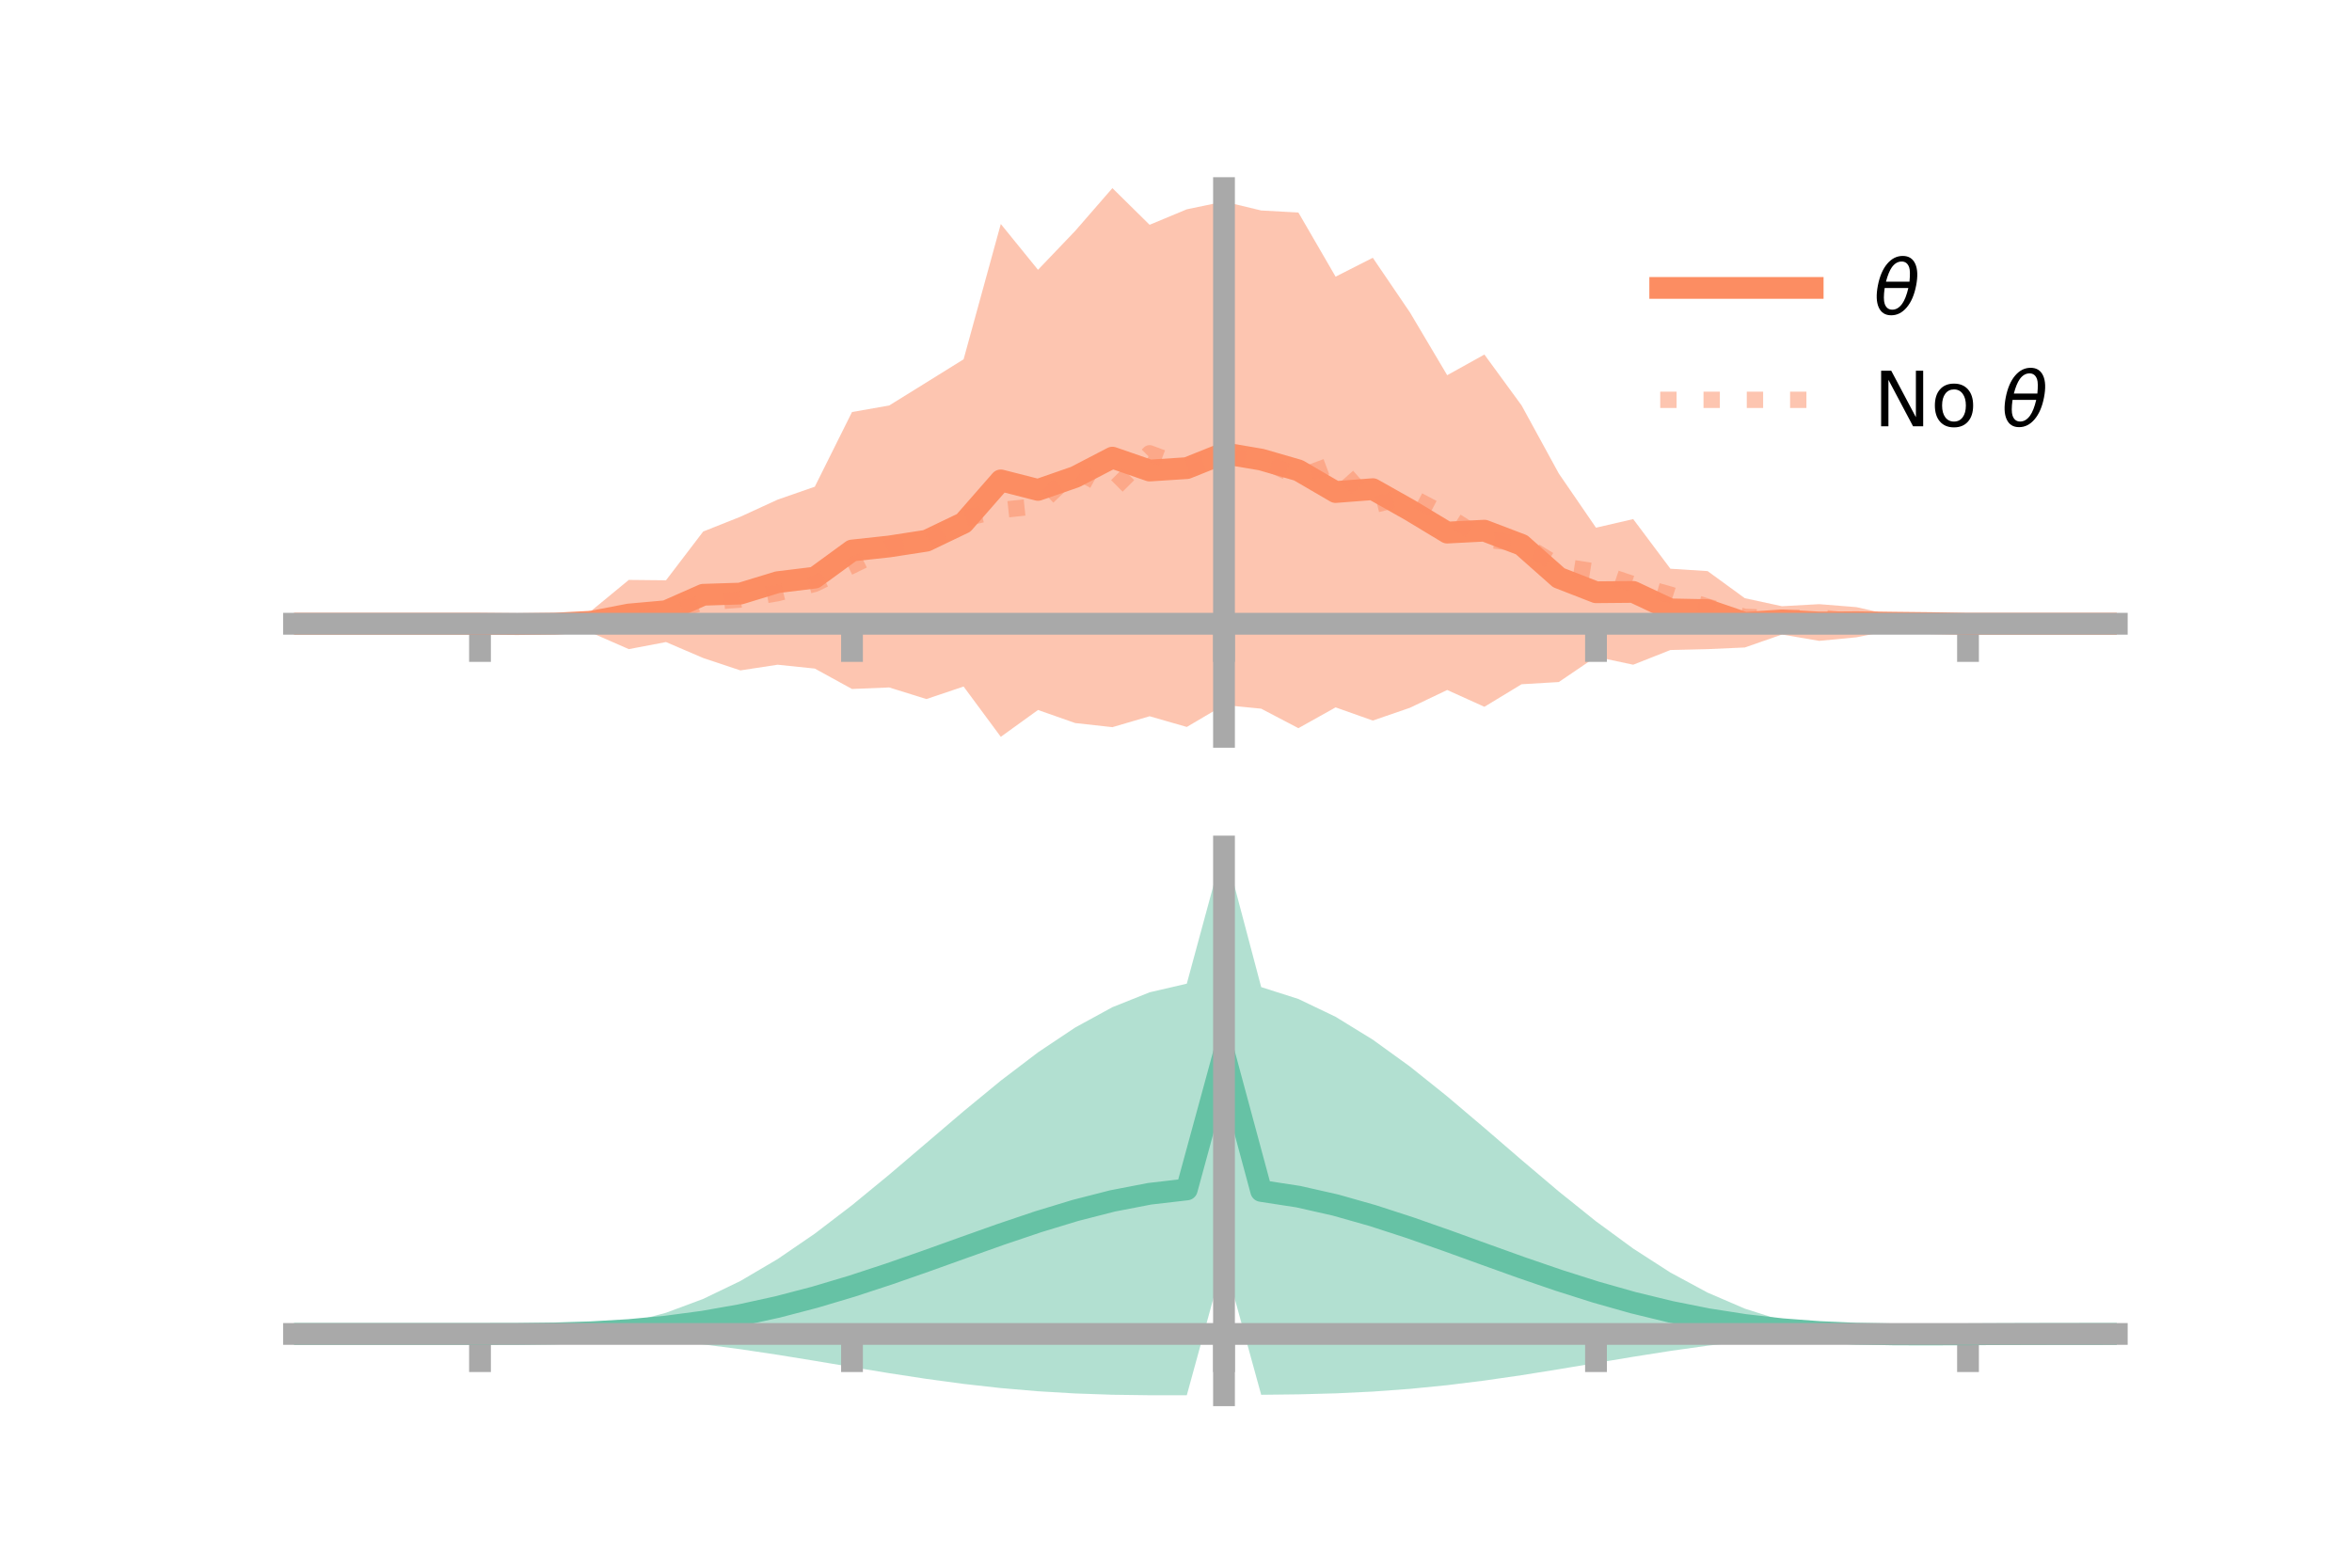 <?xml version="1.0" encoding="utf-8" standalone="no"?>
<!DOCTYPE svg PUBLIC "-//W3C//DTD SVG 1.1//EN"
  "http://www.w3.org/Graphics/SVG/1.1/DTD/svg11.dtd">
<!-- Created with matplotlib (https://matplotlib.org/) -->
<svg height="144pt" version="1.1" viewBox="0 0 216 144" width="216pt" xmlns="http://www.w3.org/2000/svg" xmlns:xlink="http://www.w3.org/1999/xlink">
 <defs>
  <style type="text/css">*{stroke-linecap:butt;stroke-linejoin:round;}</style>
 </defs>
 <g id="figure_1">
  <g id="patch_1">
   <path d="M 0 144 
L 216 144 
L 216 0 
L 0 0 
z
" style="fill:none;"/>
  </g>
  <g id="axes_1">
   <g id="patch_2">
    <path d="M 27 67.68 
L 194.4 67.68 
L 194.4 17.28 
L 27 17.28 
z
" style="fill:none;"/>
   </g>
   <g id="PolyCollection_1">
    <path clip-path="url(#p8ddab9bf6d)" d="M 27 57.295 
L 27 57.295 
L 30.416 57.295 
L 33.833 57.295 
L 37.249 57.295 
L 40.665 57.295 
L 44.082 57.295 
L 47.498 57.118 
L 50.914 56.936 
L 54.331 56.082 
L 57.747 53.268 
L 61.163 53.303 
L 64.58 48.822 
L 67.996 47.465 
L 71.412 45.895 
L 74.829 44.706 
L 78.245 37.847 
L 81.661 37.246 
L 85.078 35.127 
L 88.494 33.003 
L 91.91 20.575 
L 95.327 24.783 
L 98.743 21.209 
L 102.159 17.28 
L 105.576 20.649 
L 108.992 19.226 
L 112.408 18.514 
L 115.824 19.334 
L 119.241 19.521 
L 122.657 25.413 
L 126.073 23.678 
L 129.49 28.705 
L 132.906 34.464 
L 136.322 32.566 
L 139.739 37.241 
L 143.155 43.493 
L 146.571 48.472 
L 149.988 47.681 
L 153.404 52.242 
L 156.82 52.457 
L 160.237 54.948 
L 163.653 55.684 
L 167.069 55.495 
L 170.486 55.768 
L 173.902 56.542 
L 177.318 56.826 
L 180.735 57.295 
L 184.151 57.295 
L 187.567 57.295 
L 190.984 57.295 
L 194.4 57.295 
L 194.4 57.295 
L 194.4 57.295 
L 190.984 57.295 
L 187.567 57.295 
L 184.151 57.295 
L 180.735 57.295 
L 177.318 57.647 
L 173.902 57.858 
L 170.486 58.54 
L 167.069 58.866 
L 163.653 58.284 
L 160.237 59.475 
L 156.82 59.627 
L 153.404 59.708 
L 149.988 61.058 
L 146.571 60.33 
L 143.155 62.649 
L 139.739 62.851 
L 136.322 64.923 
L 132.906 63.378 
L 129.49 65.011 
L 126.073 66.187 
L 122.657 64.976 
L 119.241 66.886 
L 115.824 65.096 
L 112.408 64.759 
L 108.992 66.774 
L 105.576 65.792 
L 102.159 66.794 
L 98.743 66.415 
L 95.327 65.215 
L 91.91 67.68 
L 88.494 63.062 
L 85.078 64.211 
L 81.661 63.146 
L 78.245 63.286 
L 74.829 61.412 
L 71.412 61.058 
L 67.996 61.58 
L 64.58 60.442 
L 61.163 58.976 
L 57.747 59.626 
L 54.331 58.13 
L 50.914 57.634 
L 47.498 57.531 
L 44.082 57.295 
L 40.665 57.295 
L 37.249 57.295 
L 33.833 57.295 
L 30.416 57.295 
L 27 57.295 
z
" style="fill:#fc8d62;fill-opacity:0.5;"/>
   </g>
   <g id="matplotlib.axis_1">
    <g id="xtick_1">
     <g id="line2d_1">
      <defs>
       <path d="M 0 0 
L 0 3.5 
" id="m033541560b" style="stroke:#a9a9a9;stroke-width:2;"/>
      </defs>
      <g>
       <use style="fill:#a9a9a9;stroke:#a9a9a9;stroke-width:2;" x="44.082" xlink:href="#m033541560b" y="57.295"/>
      </g>
     </g>
    </g>
    <g id="xtick_2">
     <g id="line2d_2">
      <g>
       <use style="fill:#a9a9a9;stroke:#a9a9a9;stroke-width:2;" x="78.245" xlink:href="#m033541560b" y="57.295"/>
      </g>
     </g>
    </g>
    <g id="xtick_3">
     <g id="line2d_3">
      <g>
       <use style="fill:#a9a9a9;stroke:#a9a9a9;stroke-width:2;" x="112.408" xlink:href="#m033541560b" y="57.295"/>
      </g>
     </g>
    </g>
    <g id="xtick_4">
     <g id="line2d_4">
      <g>
       <use style="fill:#a9a9a9;stroke:#a9a9a9;stroke-width:2;" x="146.571" xlink:href="#m033541560b" y="57.295"/>
      </g>
     </g>
    </g>
    <g id="xtick_5">
     <g id="line2d_5">
      <g>
       <use style="fill:#a9a9a9;stroke:#a9a9a9;stroke-width:2;" x="180.735" xlink:href="#m033541560b" y="57.295"/>
      </g>
     </g>
    </g>
   </g>
   <g id="matplotlib.axis_2"/>
   <g id="line2d_6">
    <path clip-path="url(#p8ddab9bf6d)" d="M 27 57.295 
L 30.416 57.295 
L 33.833 57.295 
L 37.249 57.295 
L 40.665 57.295 
L 44.082 57.295 
L 47.498 57.325 
L 50.914 57.285 
L 54.331 57.106 
L 57.747 56.447 
L 61.163 56.14 
L 64.58 54.632 
L 67.996 54.522 
L 71.412 53.477 
L 74.829 53.059 
L 78.245 50.567 
L 81.661 50.196 
L 85.078 49.669 
L 88.494 48.032 
L 91.91 44.127 
L 95.327 44.999 
L 98.743 43.812 
L 102.159 42.037 
L 105.576 43.221 
L 108.992 43 
L 112.408 41.636 
L 115.824 42.215 
L 119.241 43.204 
L 122.657 45.195 
L 126.073 44.932 
L 129.49 46.858 
L 132.906 48.921 
L 136.322 48.744 
L 139.739 50.046 
L 143.155 53.071 
L 146.571 54.401 
L 149.988 54.37 
L 153.404 55.975 
L 156.82 56.042 
L 160.237 57.212 
L 163.653 56.984 
L 167.069 57.18 
L 170.486 57.154 
L 173.902 57.2 
L 177.318 57.236 
L 180.735 57.295 
L 184.151 57.295 
L 187.567 57.295 
L 190.984 57.295 
L 194.4 57.295 
" style="fill:none;stroke:#fc8d62;stroke-linecap:square;stroke-width:2;"/>
   </g>
   <g id="line2d_7">
    <path clip-path="url(#p8ddab9bf6d)" d="M 27 57.295 
L 30.416 57.295 
L 33.833 57.295 
L 37.249 57.295 
L 40.665 57.295 
L 44.082 57.295 
L 47.498 57.262 
L 50.914 57.328 
L 54.331 57.083 
L 57.747 57.052 
L 61.163 56.347 
L 64.58 55.331 
L 67.996 55.071 
L 71.412 54.483 
L 74.829 53.628 
L 78.245 51.959 
L 81.661 50.289 
L 85.078 49.925 
L 88.494 47.642 
L 91.91 46.85 
L 95.327 46.483 
L 98.743 43.213 
L 102.159 45.042 
L 105.576 41.636 
L 108.992 42.911 
L 112.408 41.99 
L 115.824 42.223 
L 119.241 43.833 
L 122.657 42.561 
L 126.073 46.404 
L 129.49 45.572 
L 132.906 47.376 
L 136.322 49.557 
L 139.739 49.917 
L 143.155 51.976 
L 146.571 52.511 
L 149.988 53.664 
L 153.404 54.625 
L 156.82 55.733 
L 160.237 56.666 
L 163.653 56.784 
L 167.069 56.694 
L 170.486 57.131 
L 173.902 57.156 
L 177.318 57.309 
L 180.735 57.295 
L 184.151 57.295 
L 187.567 57.295 
L 190.984 57.295 
L 194.4 57.295 
" style="fill:none;stroke:#fc8d62;stroke-dasharray:1.5,2.475;stroke-dashoffset:0;stroke-opacity:0.5;stroke-width:1.5;"/>
   </g>
   <g id="patch_3">
    <path d="M 112.408 67.68 
L 112.408 17.28 
" style="fill:none;stroke:#a9a9a9;stroke-linecap:square;stroke-linejoin:miter;stroke-width:2;"/>
   </g>
   <g id="patch_4">
    <path d="M 194.4 67.68 
L 194.4 17.28 
" style="fill:none;"/>
   </g>
   <g id="patch_5">
    <path d="M 27 57.295 
L 194.4 57.295 
" style="fill:none;stroke:#a9a9a9;stroke-linecap:square;stroke-linejoin:miter;stroke-width:2;"/>
   </g>
   <g id="patch_6">
    <path d="M 27 17.28 
L 194.4 17.28 
" style="fill:none;"/>
   </g>
   <g id="legend_1">
    <g id="line2d_8">
     <path d="M 152.47 26.449 
L 166.47 26.449 
" style="fill:none;stroke:#fc8d62;stroke-linecap:square;stroke-width:2;"/>
    </g>
    <g id="line2d_9"/>
    <g id="text_1">
     <!-- $\theta$ -->
     <g transform="translate(172.07 28.899)scale(0.07 -0.07)">
      <defs>
       <path d="M 45.516 34.672 
L 14.453 34.672 
Q 12.359 20.062 14.5 13.875 
Q 17.188 6.25 24.469 6.25 
Q 31.781 6.25 37.359 13.922 
Q 42.234 20.656 45.516 34.672 
z
M 47.016 42.969 
Q 48.344 56.844 46.625 61.719 
Q 43.953 69.438 36.766 69.438 
Q 29.297 69.438 23.828 61.812 
Q 19.531 55.672 16.156 42.969 
z
M 38.188 76.766 
Q 49.906 76.766 54.594 66.406 
Q 59.281 56.109 55.719 37.844 
Q 52.203 19.625 43.453 9.281 
Q 34.766 -1.125 23.047 -1.125 
Q 11.281 -1.125 6.641 9.281 
Q 2 19.625 5.516 37.844 
Q 9.078 56.109 17.719 66.406 
Q 26.422 76.766 38.188 76.766 
z
" id="DejaVuSans-Oblique-952"/>
      </defs>
      <use transform="translate(0 0.234)" xlink:href="#DejaVuSans-Oblique-952"/>
     </g>
    </g>
    <g id="line2d_10">
     <path d="M 152.47 36.724 
L 166.47 36.724 
" style="fill:none;stroke:#fc8d62;stroke-dasharray:1.5,2.475;stroke-dashoffset:0;stroke-opacity:0.5;stroke-width:1.5;"/>
    </g>
    <g id="line2d_11"/>
    <g id="text_2">
     <!-- No $\theta$ -->
     <g transform="translate(172.07 39.174)scale(0.07 -0.07)">
      <defs>
       <path d="M 9.812 72.906 
L 23.094 72.906 
L 55.422 11.922 
L 55.422 72.906 
L 64.984 72.906 
L 64.984 0 
L 51.703 0 
L 19.391 60.984 
L 19.391 0 
L 9.812 0 
z
" id="DejaVuSans-78"/>
       <path d="M 30.609 48.391 
Q 23.391 48.391 19.188 42.75 
Q 14.984 37.109 14.984 27.297 
Q 14.984 17.484 19.156 11.844 
Q 23.344 6.203 30.609 6.203 
Q 37.797 6.203 41.984 11.859 
Q 46.188 17.531 46.188 27.297 
Q 46.188 37.016 41.984 42.703 
Q 37.797 48.391 30.609 48.391 
z
M 30.609 56 
Q 42.328 56 49.016 48.375 
Q 55.719 40.766 55.719 27.297 
Q 55.719 13.875 49.016 6.219 
Q 42.328 -1.422 30.609 -1.422 
Q 18.844 -1.422 12.172 6.219 
Q 5.516 13.875 5.516 27.297 
Q 5.516 40.766 12.172 48.375 
Q 18.844 56 30.609 56 
z
" id="DejaVuSans-111"/>
       <path id="DejaVuSans-32"/>
      </defs>
      <use transform="translate(0 0.234)" xlink:href="#DejaVuSans-78"/>
      <use transform="translate(74.805 0.234)" xlink:href="#DejaVuSans-111"/>
      <use transform="translate(135.986 0.234)" xlink:href="#DejaVuSans-32"/>
      <use transform="translate(167.773 0.234)" xlink:href="#DejaVuSans-Oblique-952"/>
     </g>
    </g>
   </g>
  </g>
  <g id="axes_2">
   <g id="patch_7">
    <path d="M 27 128.16 
L 194.4 128.16 
L 194.4 77.76 
L 27 77.76 
z
" style="fill:none;"/>
   </g>
   <g id="PolyCollection_2">
    <path clip-path="url(#pa7c9c4ca08)" d="M 27 122.532 
L 27 122.527 
L 30.416 122.528 
L 33.833 122.528 
L 37.249 122.529 
L 40.665 122.529 
L 44.082 122.529 
L 47.498 122.51 
L 50.914 122.39 
L 54.331 122.076 
L 57.747 121.493 
L 61.163 120.584 
L 64.58 119.312 
L 67.996 117.665 
L 71.412 115.654 
L 74.829 113.315 
L 78.245 110.704 
L 81.661 107.898 
L 85.078 104.987 
L 88.494 102.073 
L 91.91 99.263 
L 95.327 96.664 
L 98.743 94.382 
L 102.159 92.515 
L 105.576 91.149 
L 108.992 90.356 
L 112.408 77.76 
L 115.824 90.67 
L 119.241 91.761 
L 122.657 93.399 
L 126.073 95.5 
L 129.49 97.971 
L 132.906 100.709 
L 136.322 103.605 
L 139.739 106.551 
L 143.155 109.444 
L 146.571 112.185 
L 149.988 114.689 
L 153.404 116.889 
L 156.82 118.735 
L 160.237 120.204 
L 163.653 121.295 
L 167.069 122.026 
L 170.486 122.407 
L 173.902 122.448 
L 177.318 122.455 
L 180.735 122.477 
L 184.151 122.496 
L 187.567 122.51 
L 190.984 122.519 
L 194.4 122.524 
L 194.4 122.537 
L 194.4 122.537 
L 190.984 122.548 
L 187.567 122.567 
L 184.151 122.598 
L 180.735 122.646 
L 177.318 122.7 
L 173.902 122.69 
L 170.486 122.601 
L 167.069 122.683 
L 163.653 122.895 
L 160.237 123.206 
L 156.82 123.608 
L 153.404 124.089 
L 149.988 124.627 
L 146.571 125.198 
L 143.155 125.771 
L 139.739 126.318 
L 136.322 126.812 
L 132.906 127.235 
L 129.49 127.574 
L 126.073 127.823 
L 122.657 127.987 
L 119.241 128.078 
L 115.824 128.118 
L 112.408 115.707 
L 108.992 128.158 
L 105.576 128.16 
L 102.159 128.114 
L 98.743 127.996 
L 95.327 127.794 
L 91.91 127.501 
L 88.494 127.118 
L 85.078 126.657 
L 81.661 126.134 
L 78.245 125.572 
L 74.829 124.999 
L 71.412 124.443 
L 67.996 123.932 
L 64.58 123.487 
L 61.163 123.126 
L 57.747 122.855 
L 54.331 122.675 
L 50.914 122.574 
L 47.498 122.535 
L 44.082 122.529 
L 40.665 122.529 
L 37.249 122.529 
L 33.833 122.529 
L 30.416 122.53 
L 27 122.532 
z
" style="fill:#66c2a5;fill-opacity:0.5;"/>
   </g>
   <g id="matplotlib.axis_3">
    <g id="xtick_6">
     <g id="line2d_12">
      <g>
       <use style="fill:#a9a9a9;stroke:#a9a9a9;stroke-width:2;" x="44.082" xlink:href="#m033541560b" y="122.529"/>
      </g>
     </g>
    </g>
    <g id="xtick_7">
     <g id="line2d_13">
      <g>
       <use style="fill:#a9a9a9;stroke:#a9a9a9;stroke-width:2;" x="78.245" xlink:href="#m033541560b" y="122.529"/>
      </g>
     </g>
    </g>
    <g id="xtick_8">
     <g id="line2d_14">
      <g>
       <use style="fill:#a9a9a9;stroke:#a9a9a9;stroke-width:2;" x="112.408" xlink:href="#m033541560b" y="122.529"/>
      </g>
     </g>
    </g>
    <g id="xtick_9">
     <g id="line2d_15">
      <g>
       <use style="fill:#a9a9a9;stroke:#a9a9a9;stroke-width:2;" x="146.571" xlink:href="#m033541560b" y="122.529"/>
      </g>
     </g>
    </g>
    <g id="xtick_10">
     <g id="line2d_16">
      <g>
       <use style="fill:#a9a9a9;stroke:#a9a9a9;stroke-width:2;" x="180.735" xlink:href="#m033541560b" y="122.529"/>
      </g>
     </g>
    </g>
   </g>
   <g id="matplotlib.axis_4"/>
   <g id="line2d_17">
    <path clip-path="url(#pa7c9c4ca08)" d="M 27 122.529 
L 30.416 122.529 
L 33.833 122.529 
L 37.249 122.529 
L 40.665 122.529 
L 44.082 122.529 
L 47.498 122.523 
L 50.914 122.482 
L 54.331 122.376 
L 57.747 122.174 
L 61.163 121.855 
L 64.58 121.4 
L 67.996 120.798 
L 71.412 120.049 
L 74.829 119.157 
L 78.245 118.138 
L 81.661 117.016 
L 85.078 115.822 
L 88.494 114.596 
L 91.91 113.382 
L 95.327 112.229 
L 98.743 111.189 
L 102.159 110.314 
L 105.576 109.654 
L 108.992 109.257 
L 112.408 96.734 
L 115.824 109.394 
L 119.241 109.92 
L 122.657 110.693 
L 126.073 111.662 
L 129.49 112.773 
L 132.906 113.972 
L 136.322 115.209 
L 139.739 116.435 
L 143.155 117.607 
L 146.571 118.691 
L 149.988 119.658 
L 153.404 120.489 
L 156.82 121.172 
L 160.237 121.705 
L 163.653 122.095 
L 167.069 122.355 
L 170.486 122.504 
L 173.902 122.569 
L 177.318 122.577 
L 180.735 122.562 
L 184.151 122.547 
L 187.567 122.538 
L 190.984 122.533 
L 194.4 122.531 
" style="fill:none;stroke:#66c2a5;stroke-linecap:square;stroke-width:2;"/>
   </g>
   <g id="patch_8">
    <path d="M 112.408 128.16 
L 112.408 77.76 
" style="fill:none;stroke:#a9a9a9;stroke-linecap:square;stroke-linejoin:miter;stroke-width:2;"/>
   </g>
   <g id="patch_9">
    <path d="M 194.4 128.16 
L 194.4 77.76 
" style="fill:none;"/>
   </g>
   <g id="patch_10">
    <path d="M 27 122.529 
L 194.4 122.529 
" style="fill:none;stroke:#a9a9a9;stroke-linecap:square;stroke-linejoin:miter;stroke-width:2;"/>
   </g>
   <g id="patch_11">
    <path d="M 27 77.76 
L 194.4 77.76 
" style="fill:none;"/>
   </g>
  </g>
 </g>
 <defs>
  <clipPath id="p8ddab9bf6d">
   <rect height="50.4" width="167.4" x="27" y="17.28"/>
  </clipPath>
  <clipPath id="pa7c9c4ca08">
   <rect height="50.4" width="167.4" x="27" y="77.76"/>
  </clipPath>
 </defs>
</svg>
